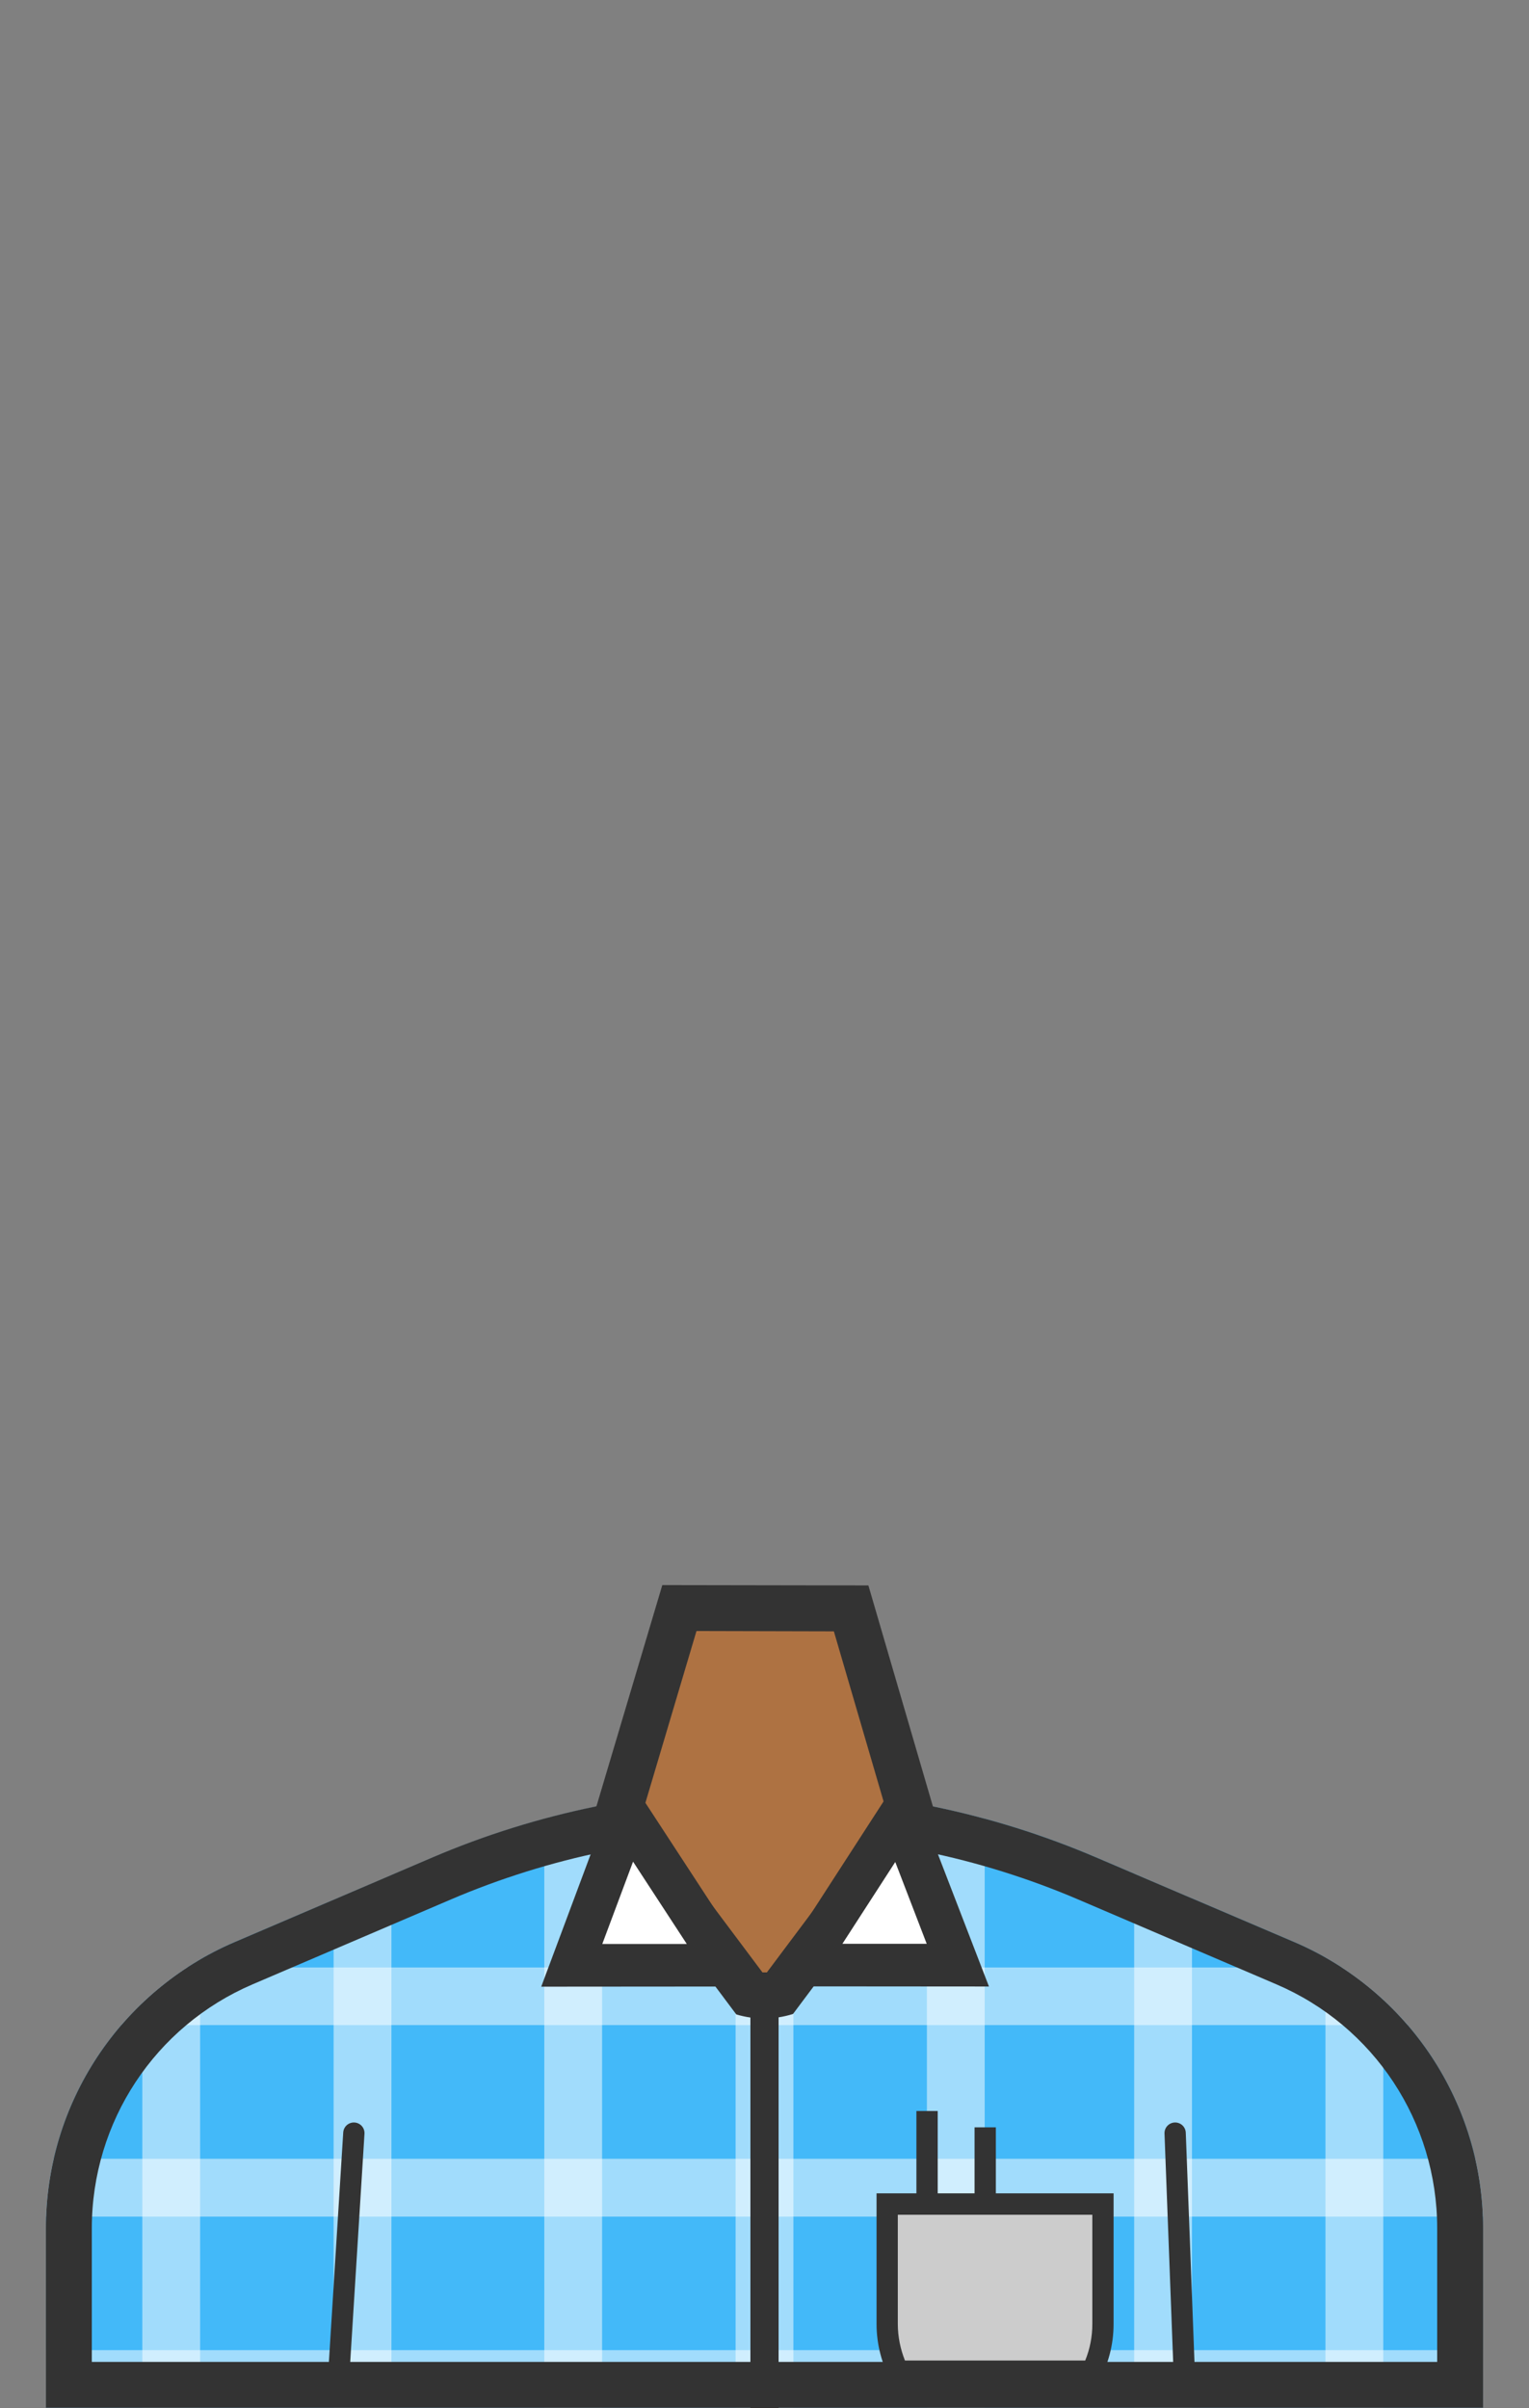 <?xml version="1.0" encoding="utf-8"?>
<!-- Generator: Adobe Illustrator 22.1.0, SVG Export Plug-In . SVG Version: 6.00 Build 0)  -->
<svg version="1.1" id="_x39_-Torso" xmlns="http://www.w3.org/2000/svg" xmlns:xlink="http://www.w3.org/1999/xlink" x="0px"
	 y="0px" viewBox="0 0 899.2 1415.7" style="enable-background:new 0 0 899.2 1415.7;" xml:space="preserve">
<rect x="0" y="0" width="899.2" height="1415.7" fill="#808080" stroke="none"/>
<style type="text/css">
	.st0{fill:#43B9F9;}
	.st1{opacity:0.5;clip-path:url(#SVGID_2_);}
	.st2{fill:#FFFFFF;}
	.st3{opacity:0.5;clip-path:url(#SVGID_4_);}
	.st4{opacity:0.5;clip-path:url(#SVGID_6_);}
	.st5{clip-path:url(#SVGID_8_);}
	.st6{opacity:0.5;}
	.st7{clip-path:url(#SVGID_10_);}
	.st8{clip-path:url(#SVGID_12_);}
	.st9{fill:#333333;}
	.st10{fill:none;stroke:#333333;stroke-width:16.561;stroke-miterlimit:10;}
	.st11{fill:#FFFFFF;stroke:#999999;stroke-width:27;stroke-miterlimit:10;}
	.st12{fill:none;stroke:#333333;stroke-width:12.523;stroke-linecap:round;stroke-miterlimit:10;}
	.st13{fill:#CCCCCC;}
	.st14{fill:#AE7242;}
	.st15{fill:none;stroke:#333333;stroke-width:12.523;stroke-miterlimit:10;}
</style>
<g>
	<g>
		<g>
			<g>
				<g>
					<path class="st0" d="M872.2,1310.4v-0.4l0,0c0-73.2-43.7-139.4-111-168.2L644.6,1092c-61.6-26.4-127.9-39.9-195-39.9l0,0
						c-67,0-133.3,13.6-195,39.9L138,1141.8c-67.3,28.8-111,95-111,168.2l0,0l0,0v105.6h845.2V1310.4z"/>
				</g>
				<g>
					<g>
						<defs>
							<path id="SVGID_1_" d="M872.2,1310.4v-0.4l0,0c0-73.2-43.7-139.4-111-168.2L644.6,1092c-61.6-26.4-127.9-39.9-195-39.9l0,0
								c-67,0-133.3,13.6-195,39.9L138,1141.8c-67.3,28.8-111,95-111,168.2l0,0l0,0v105.6h845.2V1310.4z"/>
						</defs>
						<clipPath id="SVGID_2_">
							<use xlink:href="#SVGID_1_"  style="overflow:visible;"/>
						</clipPath>
						<g class="st1">
							<rect x="27" y="1381.7" class="st2" width="845.2" height="34"/>
						</g>
					</g>
					<g>
						<defs>
							<path id="SVGID_3_" d="M872.2,1310.4v-0.4l0,0c0-73.2-43.7-139.4-111-168.2L644.6,1092c-61.6-26.4-127.9-39.9-195-39.9l0,0
								c-67,0-133.3,13.6-195,39.9L138,1141.8c-67.3,28.8-111,95-111,168.2l0,0l0,0v105.6h845.2V1310.4z"/>
						</defs>
						<clipPath id="SVGID_4_">
							<use xlink:href="#SVGID_3_"  style="overflow:visible;"/>
						</clipPath>
						<g class="st3">
							<rect x="27" y="1269.2" class="st2" width="845.2" height="34"/>
						</g>
					</g>
					<g>
						<defs>
							<path id="SVGID_5_" d="M872.2,1310.4v-0.4l0,0c0-73.2-43.7-139.4-111-168.2L644.6,1092c-61.6-26.4-127.9-39.9-195-39.9l0,0
								c-67,0-133.3,13.6-195,39.9L138,1141.8c-67.3,28.8-111,95-111,168.2l0,0l0,0v105.6h845.2V1310.4z"/>
						</defs>
						<clipPath id="SVGID_6_">
							<use xlink:href="#SVGID_5_"  style="overflow:visible;"/>
						</clipPath>
						<g class="st4">
							<polygon class="st2" points="27,1156.7 415.1,1156.7 449.3,1189.2 481.6,1156.7 872.2,1156.7 872.2,1190.6 27,1190.6 							
								"/>
						</g>
					</g>
					<g>
						<defs>
							<path id="SVGID_7_" d="M872.2,1310.4v-0.4l0,0c0-73.2-43.7-139.4-111-168.2L644.6,1092c-61.6-26.4-127.9-39.9-195-39.9l0,0
								c-67,0-133.3,13.6-195,39.9L138,1141.8c-67.3,28.8-111,95-111,168.2l0,0l0,0v105.6h845.2V1310.4z"/>
						</defs>
						<clipPath id="SVGID_8_">
							<use xlink:href="#SVGID_7_"  style="overflow:visible;"/>
						</clipPath>
						<g class="st5">
							<g class="st6">
								<rect x="320.1" y="863.6" class="st2" width="34" height="845.2"/>
							</g>
							<g class="st6">
								<rect x="432.6" y="1178.1" class="st2" width="34" height="530.7"/>
							</g>
							<g class="st6">
								<rect x="545.1" y="863.6" class="st2" width="34" height="845.2"/>
							</g>
						</g>
					</g>
					<g>
						<defs>
							<path id="SVGID_9_" d="M872.2,1310.4v-0.4l0,0c0-73.2-43.7-139.4-111-168.2L644.6,1092c-61.6-26.4-127.9-39.9-195-39.9l0,0
								c-67,0-133.3,13.6-195,39.9L138,1141.8c-67.3,28.8-111,95-111,168.2l0,0l0,0v105.6h845.2V1310.4z"/>
						</defs>
						<clipPath id="SVGID_10_">
							<use xlink:href="#SVGID_9_"  style="overflow:visible;"/>
						</clipPath>
						<g class="st7">
							<g class="st6">
								<rect x="667" y="863.6" class="st2" width="34" height="845.2"/>
							</g>
							<g class="st6">
								<rect x="779.5" y="863.6" class="st2" width="34" height="845.2"/>
							</g>
							<g class="st6">
								<rect x="892" y="863.6" class="st2" width="34" height="845.2"/>
							</g>
						</g>
					</g>
					<g>
						<defs>
							<path id="SVGID_11_" d="M872.2,1310.4v-0.4l0,0c0-73.2-43.7-139.4-111-168.2L644.6,1092c-61.6-26.4-127.9-39.9-195-39.9l0,0
								c-67,0-133.3,13.6-195,39.9L138,1141.8c-67.3,28.8-111,95-111,168.2l0,0l0,0v105.6h845.2V1310.4z"/>
						</defs>
						<clipPath id="SVGID_12_">
							<use xlink:href="#SVGID_11_"  style="overflow:visible;"/>
						</clipPath>
						<g class="st8">
							<g class="st6">
								<rect x="-28.8" y="863.6" class="st2" width="34" height="845.2"/>
							</g>
							<g class="st6">
								<rect x="83.7" y="863.6" class="st2" width="34" height="845.2"/>
							</g>
							<g class="st6">
								<rect x="196.2" y="863.6" class="st2" width="34" height="845.2"/>
							</g>
						</g>
					</g>
				</g>
				<g>
					<path class="st9" d="M449.6,1079c31.5,0,63.2,3.2,94.1,9.5s61.3,15.8,90.3,28.2l116.6,49.9c57.5,24.6,94.6,80.9,94.6,143.4v0.4
						v78.2H54V1310c0-62.5,37.1-118.8,94.6-143.4l116.6-49.9c29-12.4,59.4-21.9,90.3-28.2C386.4,1082.2,418.1,1079,449.6,1079
						 M449.6,1052L449.6,1052c-67,0-133.3,13.6-195,39.9L138,1141.8c-67.3,28.8-111,95-111,168.2l0,0l0,0v105.6h845.2v-105.2v-0.4
						c0-73.2-43.7-139.4-111-168.2L644.6,1092C582.9,1065.6,516.6,1052,449.6,1052L449.6,1052z"/>
				</g>
				<g>
					<line class="st10" x1="449.6" y1="1177.1" x2="449.6" y2="1415.7"/>
				</g>
				<path class="st11" d="M630.7,1235.1"/>
				<path class="st11" d="M630.7,1310.1"/>
				<line class="st12" x1="208.1" y1="1254.1" x2="199.2" y2="1396.5"/>
				<line class="st12" x1="691.1" y1="1254.1" x2="696.5" y2="1396.5"/>
				<g>
					<path class="st13" d="M528.1,1394c-4.2-8.6-6.4-18.1-6.4-27.7v-70.5h126.9v70.5c0,9.6-2.2,19.1-6.4,27.7H528.1z"/>
					<path class="st9" d="M642.4,1302.1v64.2c0,7.4-1.4,14.7-4.2,21.5h-106c-2.7-6.8-4.2-14.1-4.2-21.5v-64.2H642.4 M654.9,1289.5
						H515.5v76.8c0,12.3,3.2,23.9,8.8,34h121.8c5.6-10.1,8.8-21.6,8.8-34L654.9,1289.5L654.9,1289.5z"/>
				</g>
			</g>
		</g>
		<g>
			<path class="st14" d="M449.4,1173.2c-2.8,0-5.6-0.3-8.4-0.8l-78-104.1l36.6-122.8l101,0.3l35.8,122.5l-77.9,104
				C455.4,1172.9,452.4,1173.2,449.4,1173.2L449.4,1173.2z"/>
			<g>
				<path class="st9" d="M409.6,958.9l80.8,0.2l31.1,106.4l-70.5,94.1c-0.5,0-1.1,0-1.6,0c-0.3,0-0.7,0-1,0l-70.5-94.1L409.6,958.9
					 M389.5,931.9l-41.4,139l84.9,113.4c5.3,1.6,10.8,2.4,16.3,2.4c5.7,0,11.4-0.9,16.9-2.6l0.2-0.1l84.8-113.2l-40.5-138.7
					L389.5,931.9L389.5,931.9z"/>
			</g>
		</g>
		<g>
			<g>
				<polygon class="st2" points="369.3,1067 427,1155.3 336.3,1155.4 				"/>
				<g>
					<path class="st9" d="M372.3,1094.5l31.6,48.4h-49.7L372.3,1094.5 M368.3,1050.1c-3.3,0-6.6,1.7-7.8,4.9l-42.2,113l131.8-0.1
						l-74.6-114.2C373.9,1051.2,371.1,1050.1,368.3,1050.1L368.3,1050.1z"/>
				</g>
			</g>
		</g>
		<g>
			<polygon class="st2" points="472.4,1155.3 529.3,1067.2 563.3,1155.3 			"/>
			<g>
				<path class="st9" d="M526.5,1094.7l18.5,48.1h-49.6L526.5,1094.7 M530.2,1050.1c-2.8,0-5.5,1.2-7.1,3.6l-73.8,114.1l132.3,0.1
					l-43.6-113C536.8,1051.7,533.5,1050.1,530.2,1050.1L530.2,1050.1z"/>
			</g>
		</g>
	</g>
	<g>
		<line class="st15" x1="545.2" y1="1296.4" x2="545.2" y2="1241.1"/>
	</g>
	<line class="st15" x1="579.4" y1="1296.4" x2="579.4" y2="1250.7"/>
</g>
</svg>
